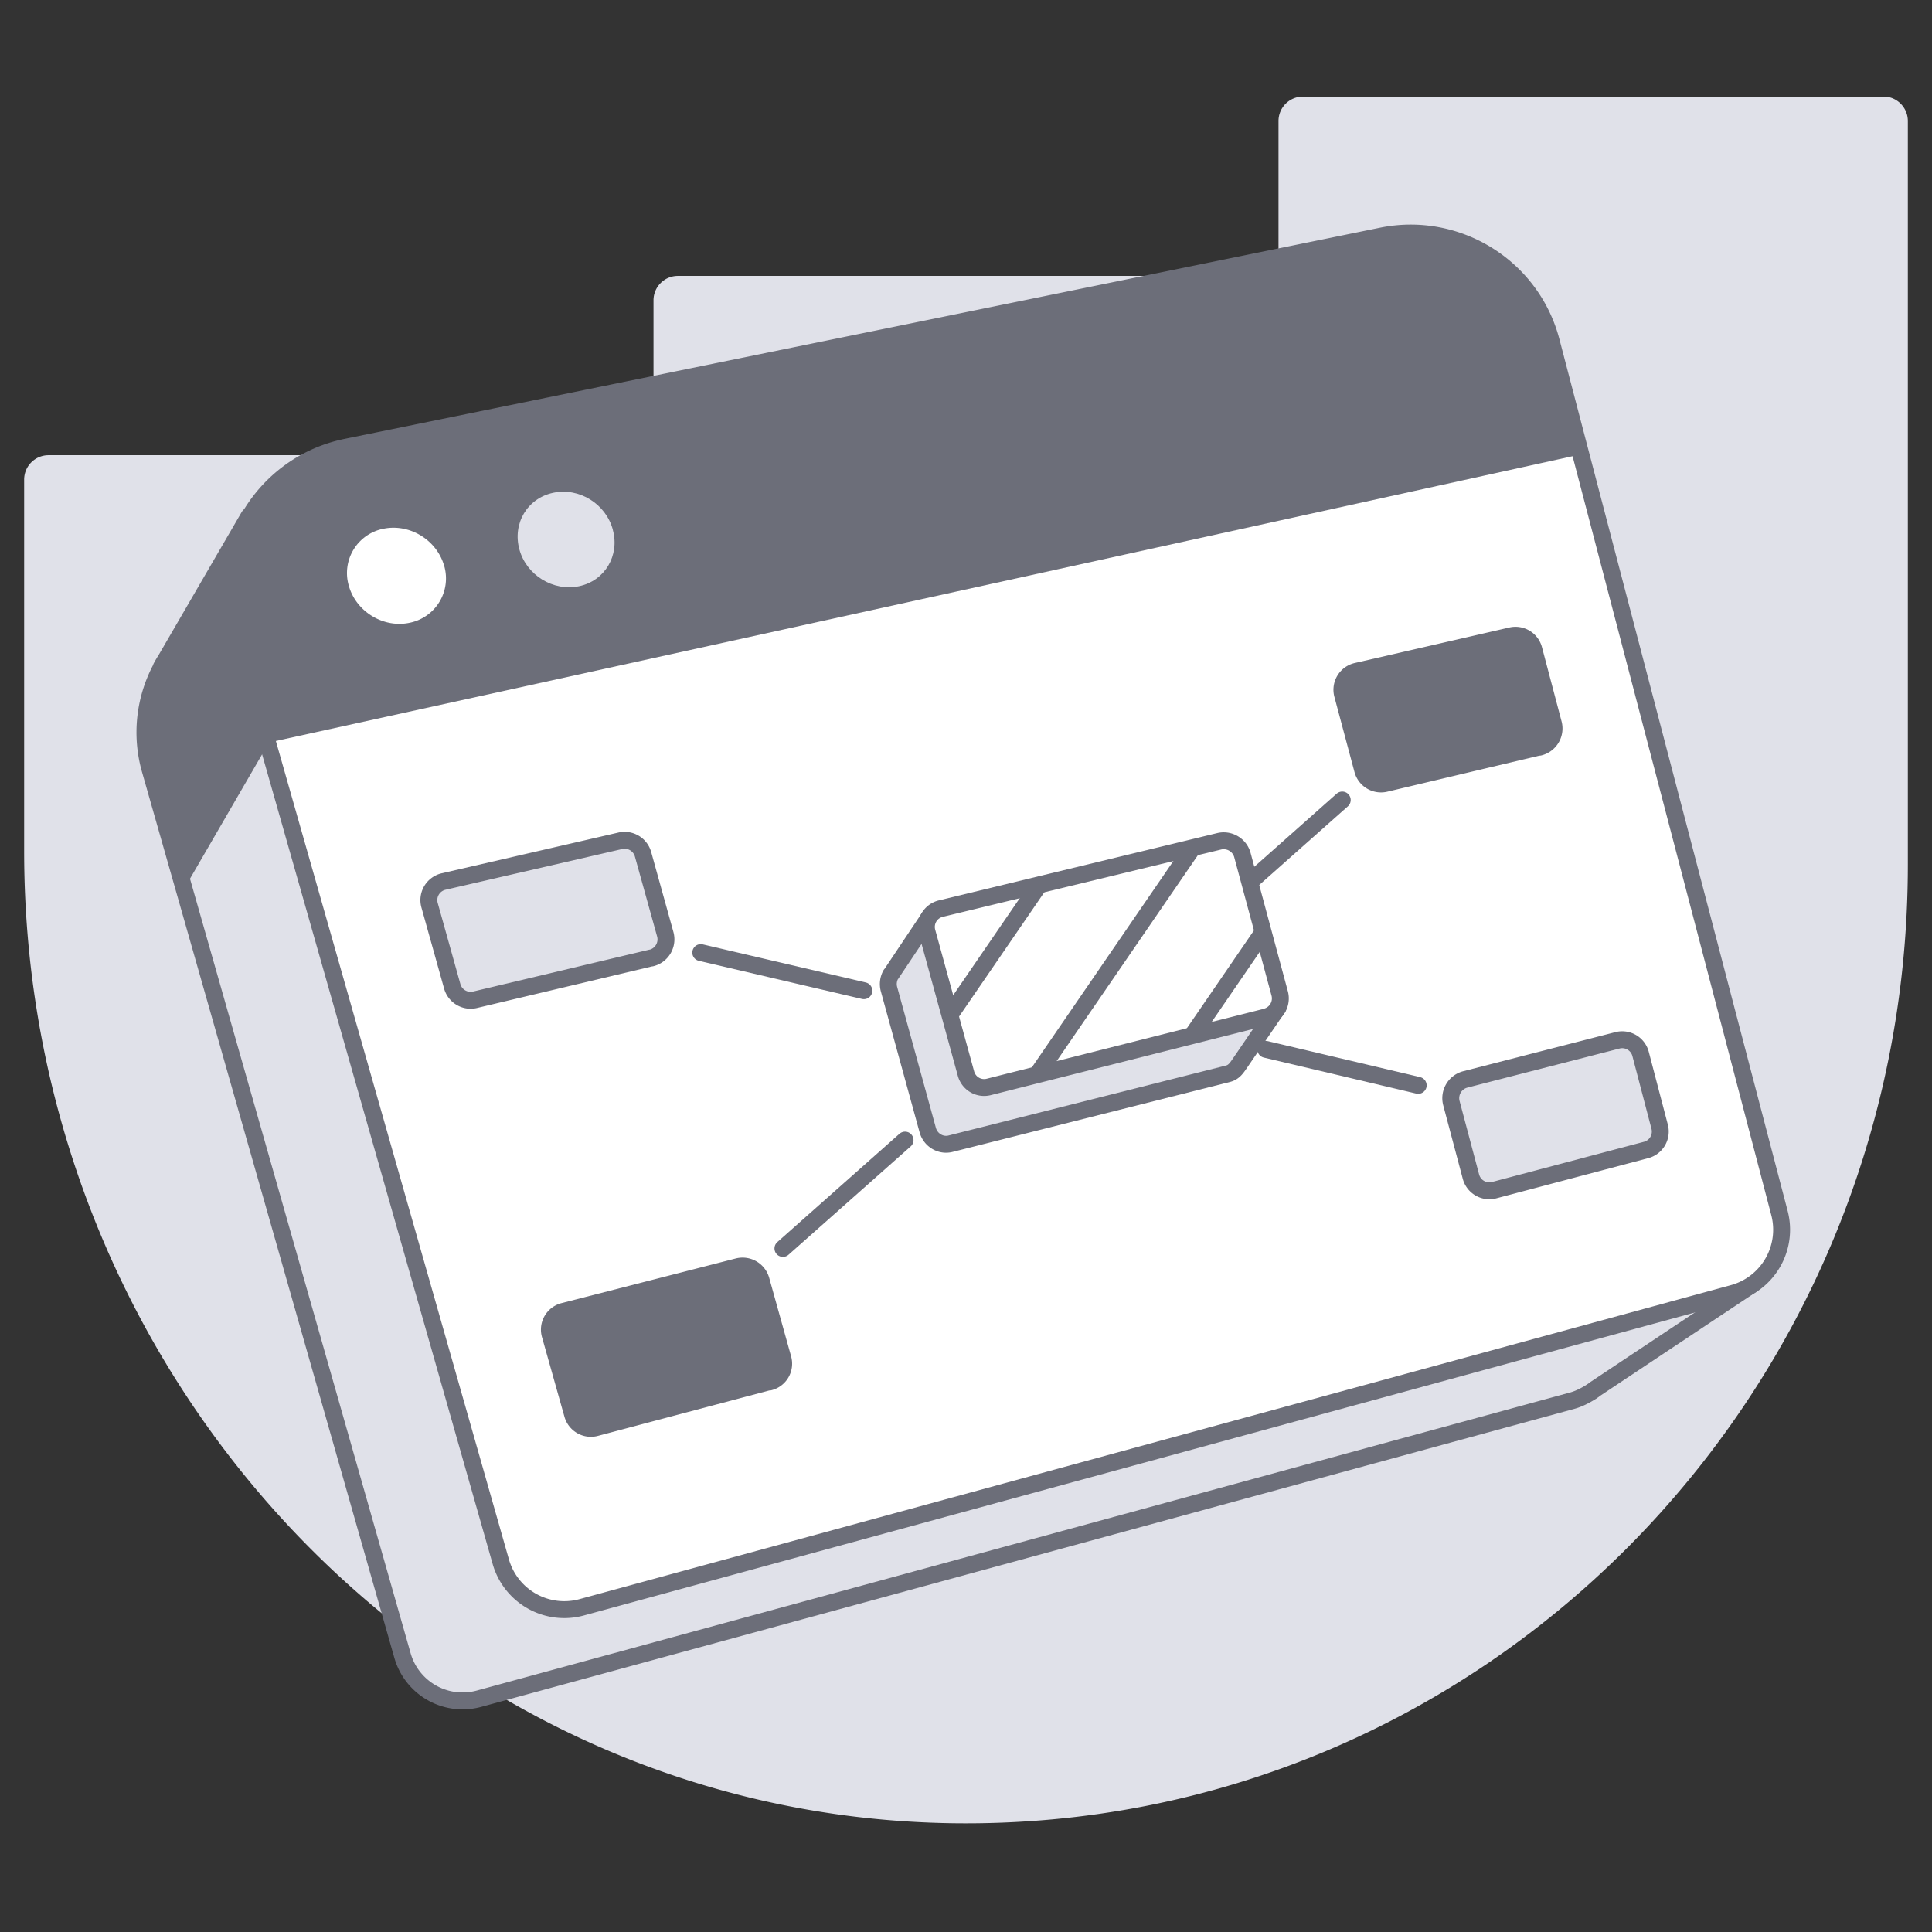 <svg width="80" height="80" viewBox="0 0 80 80" fill="none" xmlns="http://www.w3.org/2000/svg"><rect x="0" y="0" width="80" height="80" fill="#333333" stroke="none"/><path d="M53.12 11.425H28.052a1.01 1.01 0 0 0-.992 1.008v6.416H1.992A1.01 1.01 0 0 0 1 19.858v15.399c0 21.816 17.043 39.965 38.504 40.24C61.326 75.772 79 57.897 79 35.807V5.008C79 4.458 78.55 4 78.008 4H53.932a1.01 1.01 0 0 0-.992 1.008v6.417h.18Z" fill="#E0E1E9"/><path d="M65.925 57.607s.086-.054.119-.087l6.495-4.323-3.134-1.697-3.134.757-8.3-31.677a5.705 5.705 0 0 0-6.68-4.15l-39.587 8.073-1.395-3.123-3.415 5.88a6.467 6.467 0 0 0-.216.366v.022a5.638 5.638 0 0 0-.454 4.247l10.44 36.649a2.587 2.587 0 0 0 3.178 1.794l45.272-12.342c.27-.076.52-.206.746-.346l.054-.032.011-.011Z" fill="#E0E1E9" stroke="#6C6E79" stroke-width=".7" stroke-linecap="round" stroke-linejoin="round"/><path d="M71.76 53.554 24.086 66.555a2.734 2.734 0 0 1-3.35-1.891L9.746 26.07c-.962-3.372 1.156-6.852 4.593-7.554l42.873-8.744c3.134-.637 6.225 1.286 7.025 4.377l9.446 36.076a2.73 2.73 0 0 1-1.924 3.329Z" fill="#fff"/><path d="M65.449 18.818 11.065 30.761l-1.34-4.69c-.962-3.373 1.156-6.853 4.593-7.555l42.885-8.744c3.134-.637 6.225 1.286 7.024 4.377l1.222 4.67Z" fill="#6C6E79"/><path d="M18.39 23.419a1.873 1.873 0 0 1-1.415 2.366c-1.092.238-2.226-.454-2.529-1.523a1.868 1.868 0 0 1 1.427-2.367c1.091-.227 2.215.464 2.518 1.534v-.01Z" fill="#fff"/><path d="M25.375 21.938c.292 1.06-.324 2.108-1.394 2.335-1.07.227-2.183-.454-2.475-1.524-.291-1.07.325-2.118 1.405-2.345 1.081-.227 2.173.464 2.464 1.523v.011Z" fill="#E0E1E9"/><path d="M11.087 30.842s.324-3.155.605-6.387l-1.372-3.08-3.415 5.88a6.504 6.504 0 0 0-.217.367v.021a5.637 5.637 0 0 0-.454 4.248l1.395 4.906 3.458-5.965v.01Z" fill="#6C6E79"/><path d="M71.76 53.554 24.086 66.555a2.734 2.734 0 0 1-3.35-1.891L9.746 26.07c-.962-3.372 1.156-6.852 4.593-7.554l42.873-8.744c3.134-.637 6.225 1.286 7.025 4.377l9.446 36.076a2.73 2.73 0 0 1-1.924 3.329Z" stroke="#6C6E79" stroke-width=".7" stroke-linecap="round" stroke-linejoin="round"/><path d="m26.953 39.668-7.285 1.73a.79.79 0 0 1-.94-.552l-.94-3.361a.789.789 0 0 1 .583-.983l7.317-1.687a.793.793 0 0 1 .94.563l.919 3.307a.795.795 0 0 1-.573.983h-.021Z" fill="#E0E1E9" stroke="#6C6E79" stroke-width=".7" stroke-linecap="round" stroke-linejoin="round"/><path d="m31.847 57.216-7.176 1.902a.786.786 0 0 1-.962-.55l-.93-3.297a.782.782 0 0 1 .563-.973l7.208-1.848a.795.795 0 0 1 .962.551l.908 3.253a.782.782 0 0 1-.562.973l-.01-.01ZM63.742 30.93l-6.377 1.512a.787.787 0 0 1-.94-.562l-.832-3.112a.786.786 0 0 1 .583-.973l6.398-1.47a.785.785 0 0 1 .94.573l.811 3.07a.799.799 0 0 1-.583.972v-.01Z" fill="#6C6E79" stroke="#6C6E79" stroke-width=".7" stroke-linecap="round" stroke-linejoin="round"/><path d="m68.16 47.618-6.29 1.664a.788.788 0 0 1-.962-.561l-.81-3.048a.804.804 0 0 1 .562-.973l6.311-1.621a.787.787 0 0 1 .962.562l.79 3.015a.788.788 0 0 1-.563.962Z" fill="#E0E1E9" stroke="#6C6E79" stroke-width=".7" stroke-linecap="round" stroke-linejoin="round"/><path d="m29.017 39.445 6.754 1.578M32.419 51.695l5.058-4.486M55.58 33.127l-4.798 4.258M58.725 44.942l-6.312-1.491" stroke="#6C6E79" stroke-width=".7" stroke-linecap="round" stroke-linejoin="round"/><path d="m52.912 41.726-2.107-.519-.93-3.447a.794.794 0 0 0-.95-.562l-7.242 1.75-2.367-.583-.864-.346-1.546 2.313-.021.022a.812.812 0 0 0-.076.594l1.61 5.858c.12.41.54.659.951.55l11.478-2.895c.26-.065.372-.26.53-.487l1.534-2.248Z" fill="#E0E1E9" stroke="#6C6E79" stroke-width=".7" stroke-linecap="round" stroke-linejoin="round"/><path d="M52.426 42.11 40.95 45.005a.778.778 0 0 1-.951-.551l-1.61-5.858a.78.78 0 0 1 .572-.973l11.532-2.788a.804.804 0 0 1 .95.562l1.546 5.739a.789.789 0 0 1-.572.972h.01Z" fill="#fff" stroke="#6C6E79" stroke-width=".7" stroke-linecap="round" stroke-linejoin="round"/><path d="M39.352 42 43 36.681M42.943 44.5l6.416-9.353M49.364 42.878l2.949-4.3" stroke="#6C6E79" stroke-width=".7" stroke-miterlimit="10"/></svg>
